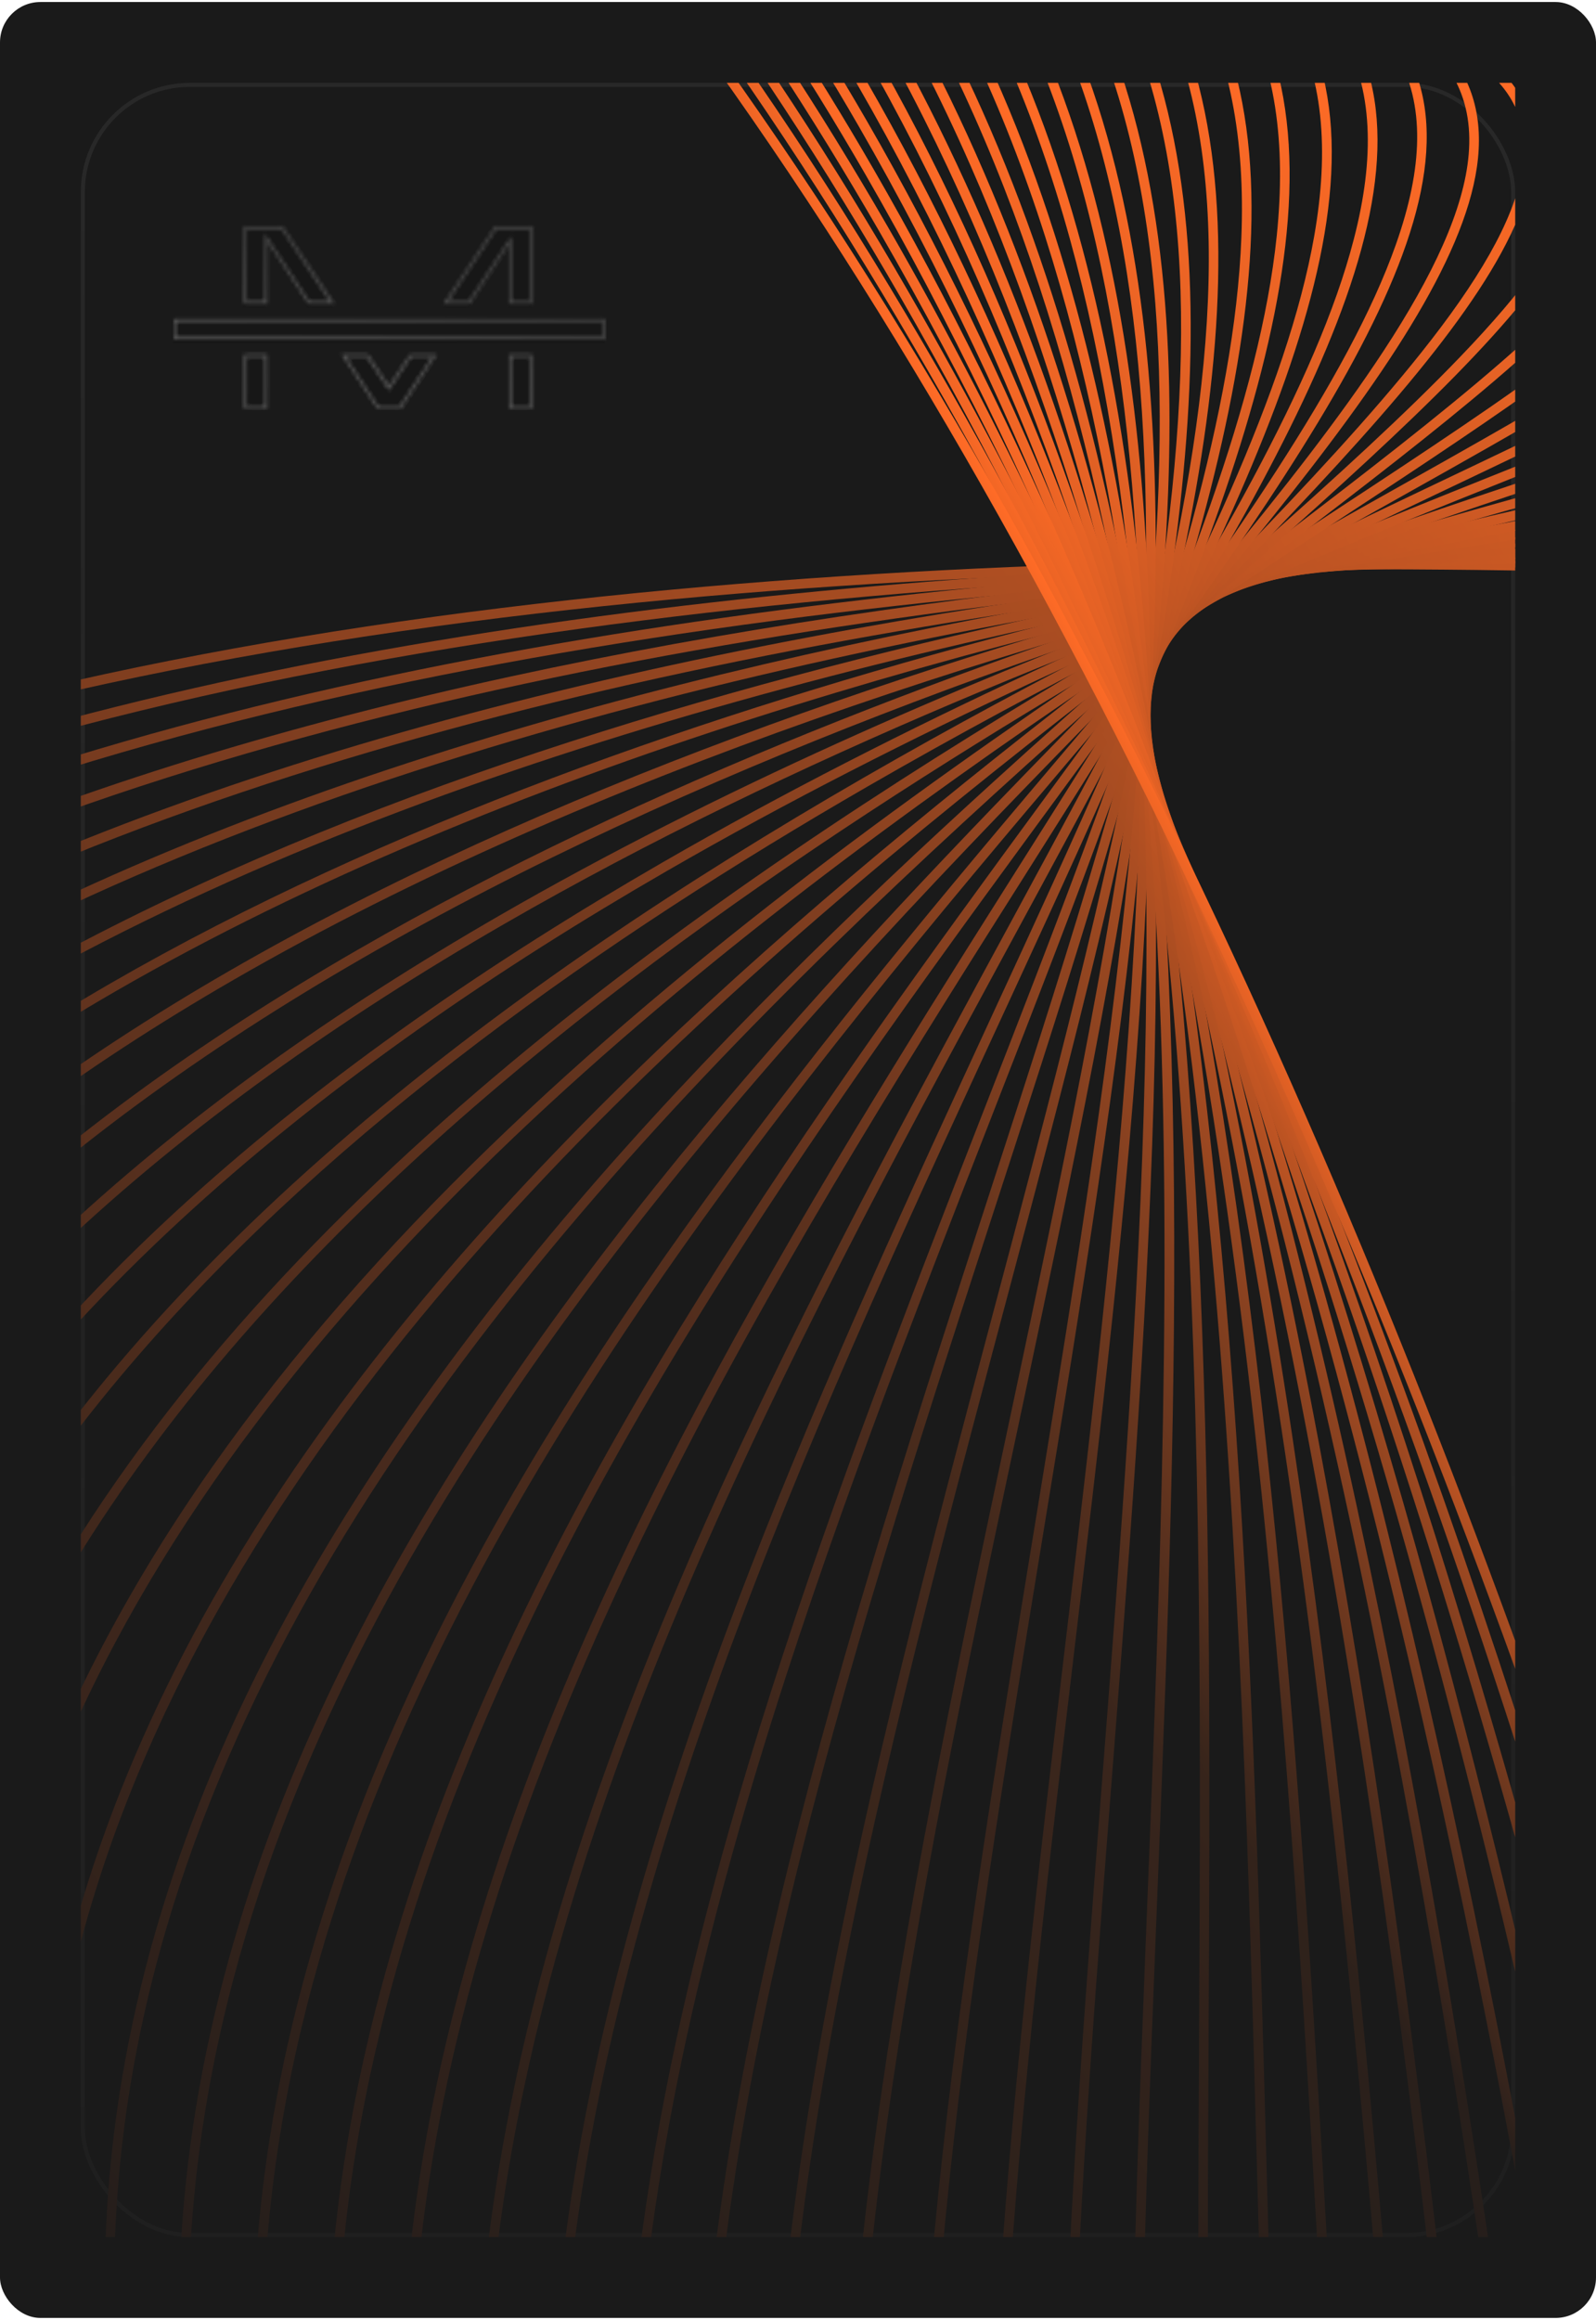 <svg width="395" height="574" viewBox="0 0 395 574" fill="none" xmlns="http://www.w3.org/2000/svg">
<rect y="0.5" width="395" height="573" rx="10" fill="#1A1A1A"/>
<g clip-path="url(#clip0_2_2841)">
<rect opacity="0.2" x="20.5" y="21" width="354" height="532" rx="26.5" stroke="url(#paint0_linear_2_2841)"/>
<g clip-path="url(#clip1_2_2841)">
<path d="M666.86 159.778C666.86 159.778 528.023 139.981 357.316 138.556C186.62 137.152 -15.949 154.067 -143.686 227.789C-207.548 264.66 -252.759 315.862 -265.594 386.09C-278.409 456.306 -258.904 545.305 -193.934 657.837L-191.858 656.639C-256.673 544.376 -275.94 455.932 -263.238 386.528C-250.557 317.136 -205.964 266.54 -142.487 229.864C-15.542 156.545 186.794 139.515 357.309 140.94C442.56 141.643 519.894 146.943 575.873 152.065C603.869 154.637 626.546 157.152 642.205 159.014C650.024 159.951 656.115 160.724 660.25 161.27C664.384 161.817 666.529 162.128 666.529 162.128L666.869 159.746L666.86 159.778Z" fill="url(#paint1_linear_2_2841)"/>
<path d="M-175.002 661.629C-239.589 549.761 -257.913 461.464 -244.161 392.008C-230.39 322.539 -184.58 271.656 -120.252 234.488C3.281 163.167 194.872 142.959 355.753 140.593C436.198 139.394 508.955 142.661 561.731 146.117C588.108 147.852 609.507 149.638 624.34 150.981C631.757 151.653 637.544 152.186 641.517 152.549C643.504 152.73 645.026 152.875 646.094 152.95C646.623 153.004 647.021 153.024 647.334 153.037L647.732 153.056L647.925 153.055C647.925 153.055 648.077 153.078 648.442 152.895C648.587 152.811 648.824 152.647 648.974 152.284C649.124 151.92 649.021 151.454 648.901 151.246C648.745 150.977 648.602 150.921 648.534 150.85C648.289 150.714 648.236 150.717 648.158 150.679L647.437 152.977L647.672 152.233L647.36 152.939L647.458 152.965L647.693 152.221L647.381 152.927L647.825 151.923L647.214 152.829L647.369 152.906L647.813 151.902L647.202 152.809L647.851 151.825L646.834 152.412C646.99 152.682 647.112 152.75 647.202 152.809L647.851 151.825L646.741 151.387C646.591 151.75 646.682 152.196 646.814 152.424L647.851 151.825L647.252 150.787C647.107 150.871 646.891 151.024 646.741 151.387L647.851 151.825L647.803 151.742L647.706 150.663C647.706 150.663 647.629 150.625 647.264 150.808L647.803 151.742L647.706 150.663L647.756 151.133L647.739 150.672L647.777 151.121L647.76 150.66C647.76 150.66 647.501 150.643 647.156 150.621C644.332 150.426 633.908 149.387 617.502 147.956C559.996 142.968 428.452 133.406 284.728 140.422C140.984 147.45 -14.954 170.983 -121.376 232.398C-186.089 269.76 -232.53 321.229 -246.455 391.533C-260.36 461.826 -241.778 550.665 -177.024 662.824L-174.948 661.626L-175.002 661.629Z" fill="url(#paint2_linear_2_2841)"/>
<path d="M-158.146 666.619C-222.578 555.021 -239.932 466.773 -224.957 397.136C-210.003 327.511 -162.768 276.22 -97.465 238.489C22.436 169.265 203.093 146.127 354.222 140.148C429.802 137.136 498.005 138.411 547.56 140.268C572.344 141.207 592.464 142.265 606.534 143.053C613.569 143.446 619.084 143.749 622.917 143.916C624.823 144.006 626.318 144.055 627.403 144.065C627.929 144.066 628.369 144.061 628.702 144.063L629.172 144.013C629.32 143.983 629.439 143.997 629.783 143.826C629.908 143.754 630.136 143.622 630.307 143.247C630.489 142.892 630.404 142.361 630.251 142.144C630.107 141.895 629.973 141.807 629.872 141.727C629.604 141.55 629.473 141.515 629.276 141.462L628.576 143.748L628.641 143.766L628.924 143.104L628.519 143.698L628.629 143.745L628.912 143.084L628.507 143.677L629.106 142.75L628.152 143.301C628.308 143.571 628.45 143.627 628.507 143.677L629.106 142.75L629.169 142.714L628.1 142.252C627.917 142.607 628.011 143.106 628.152 143.301L629.169 142.714L628.1 142.252L629.148 142.726L628.573 141.73C628.469 141.79 628.261 141.909 628.1 142.252L629.148 142.726L629.04 142.539L628.804 141.651L628.597 141.771L629.04 142.539L628.804 141.651L628.901 142.011L628.825 141.639L628.922 141.999L628.846 141.627C628.846 141.627 628.59 141.664 628.257 141.663C626.863 141.693 623.623 141.544 618.862 141.303C582.996 139.43 458.872 131.311 316.126 139.589C173.393 147.888 12.001 172.521 -98.642 236.402C-164.311 274.315 -212.167 326.159 -227.275 396.62C-242.383 467.082 -224.8 555.916 -160.201 667.805L-158.126 666.607L-158.146 666.619Z" fill="url(#paint3_linear_2_2841)"/>
<path d="M-141.289 671.61C-205.661 560.115 -221.913 471.812 -205.634 401.893C-189.355 331.973 -140.517 280.199 -74.102 241.854C41.917 174.871 211.401 149.108 352.702 139.671C423.37 134.957 486.968 134.296 533.348 134.583C556.538 134.726 575.403 135.097 588.731 135.317C595.384 135.433 600.648 135.493 604.373 135.473C606.219 135.459 607.699 135.435 608.79 135.359C609.325 135.326 609.773 135.289 610.157 135.234C610.54 135.178 610.795 135.142 611.222 134.923C611.368 134.839 611.596 134.707 611.767 134.332C611.97 133.965 611.893 133.401 611.717 133.143C611.42 132.677 611.171 132.628 610.992 132.51L610.354 132.269L609.654 134.555L609.961 134.655L610.409 133.898L609.662 134.329C609.83 134.62 609.949 134.634 609.961 134.655L610.409 133.898L610.638 133.766L609.643 133.289C609.469 133.611 609.542 134.122 609.683 134.317L610.658 133.754L609.663 133.277L610.581 133.716L610.066 132.823C610.066 132.823 609.817 132.967 609.663 133.277L610.581 133.716L610.353 133.321L610.149 132.775L610.066 132.823L610.353 133.321L610.149 132.775L610.021 132.794C609.65 132.87 608.72 132.936 607.412 132.972C597.22 133.294 563.283 132.077 514.794 132.067C442.04 132.064 336.403 134.829 228.011 149.646C119.619 164.462 8.504 191.339 -75.262 239.701C-142.03 278.25 -191.481 330.544 -207.926 401.279C-224.391 472.025 -207.866 560.945 -143.326 672.731L-141.251 671.532L-141.289 671.61Z" fill="url(#paint4_linear_2_2841)"/>
<path d="M-124.433 676.6C-188.829 565.063 -203.925 476.509 -186.135 406.187C-168.357 335.845 -117.697 283.489 -49.995 244.401C61.791 179.862 219.87 151.745 351.199 139.127C416.874 132.812 475.866 130.356 519.073 129.126C540.681 128.495 558.325 128.187 570.909 127.84C577.202 127.666 582.216 127.483 585.853 127.265C587.672 127.156 589.146 127.024 590.254 126.883C590.818 126.806 591.296 126.723 591.688 126.635C592.101 126.536 592.419 126.463 592.792 126.247C592.979 126.139 593.228 125.995 593.441 125.596C593.665 125.218 593.605 124.588 593.405 124.288C593.097 123.802 592.811 123.691 592.522 123.525C592.224 123.393 591.905 123.273 591.5 123.147L590.8 125.433C591.107 125.532 591.348 125.614 591.47 125.682L591.494 125.724L591.536 125.7L591.931 125.139L591.35 125.475L591.536 125.7L591.931 125.139L592.222 124.971L591.313 124.5C591.136 124.768 591.189 125.291 591.33 125.487L592.222 124.971L591.313 124.5L592.01 124.845L591.603 124.139C591.603 124.139 591.458 124.223 591.301 124.479L591.998 124.824L591.591 124.118C591.591 124.118 590.81 124.348 589.744 124.465C585.546 125.007 575.663 125.289 561.295 125.615C510.977 126.799 405.354 128.532 288.587 143.701C171.808 158.849 43.893 187.4 -51.196 242.272C-119.23 281.552 -170.483 334.416 -188.46 405.564C-206.436 476.713 -191.075 565.918 -126.5 677.765L-124.424 676.567L-124.433 676.6Z" fill="url(#paint5_linear_2_2841)"/>
<path d="M-107.578 681.59C-172.141 569.763 -185.92 480.807 -166.447 409.901C-146.974 338.996 -94.2 285.89 -25.025 245.951C82.132 184.084 228.464 153.977 349.676 138.456C410.283 130.695 464.63 126.52 504.668 123.827C524.697 122.475 541.152 121.498 553.026 120.592C558.969 120.149 563.786 119.72 567.324 119.283C569.104 119.058 570.583 118.84 571.739 118.588C572.894 118.336 573.74 118.124 574.404 117.741C574.674 117.585 574.973 117.385 575.206 116.973C575.312 116.774 575.403 116.5 575.396 116.2C575.401 115.92 575.31 115.668 575.191 115.46C574.879 114.921 574.492 114.729 574.072 114.529C573.652 114.329 573.157 114.144 572.556 113.965L571.856 116.251C572.392 116.412 572.755 116.562 572.987 116.677L573.199 116.804L573.521 116.452L573.106 116.691L573.178 116.816L573.521 116.452L573.833 116.272L572.986 116.291L573.106 116.691L573.854 116.26L573.006 116.279L573.821 116.251L573.176 115.71C573.176 115.71 572.99 116.011 572.994 116.258L573.809 116.231L573.164 115.689L573.481 115.95L573.235 115.621L573.173 115.657L573.501 115.938L573.256 115.609L573.215 115.633C573.028 115.741 572.313 115.988 571.252 116.212C567.127 117.072 557.791 117.868 544.424 118.778C497.546 121.989 400.501 126.934 292.376 144.225C184.25 161.517 65.045 191.155 -26.214 243.843C-95.701 283.962 -149.05 337.51 -168.742 409.234C-188.434 480.958 -174.387 570.617 -109.645 682.755L-107.569 681.557L-107.578 681.59Z" fill="url(#paint6_linear_2_2841)"/>
<path d="M-90.721 686.58C-155.584 574.234 -167.888 484.621 -146.454 412.943C-125.019 341.264 -69.776 287.259 1.08 246.35C103.111 187.442 237.304 155.82 348.214 137.696C403.663 128.623 453.292 122.938 490.197 118.844C508.638 116.803 523.904 115.157 535.134 113.71C540.749 112.986 545.368 112.312 548.861 111.651C552.396 110.966 554.744 110.385 556.156 109.57C556.592 109.319 556.962 109.05 557.254 108.549C557.39 108.305 557.51 107.986 557.491 107.665C557.492 107.332 557.387 107.006 557.255 106.777C556.907 106.175 556.419 105.904 555.853 105.595C555.266 105.297 554.584 105.026 553.721 104.778L553.02 107.064C553.797 107.307 554.402 107.539 554.768 107.743L555.159 107.988L555.195 108.05L555.358 107.9L555.191 107.996L555.215 108.038L555.358 107.9L555.731 107.685L555.119 107.679L555.191 107.996L555.71 107.697L555.098 107.691L555.603 107.703L555.206 107.351L555.11 107.711L555.615 107.724L555.218 107.372L554.949 107.528C554.163 108.037 551.821 108.725 548.411 109.337C535.545 111.785 506.72 114.535 467.882 118.97C351.297 132.346 144.007 161.119 -0.106 244.295C-71.253 285.372 -127.062 339.787 -148.728 412.263C-170.414 484.751 -157.83 575.089 -92.764 687.787L-90.688 686.589L-90.721 686.58Z" fill="url(#paint7_linear_2_2841)"/>
<path d="M-73.844 691.559C-139.222 578.321 -149.809 487.799 -126.097 415.082C-102.372 342.386 -44.188 287.291 28.578 245.28C124.797 189.728 246.412 157.121 346.733 136.808C396.91 126.656 441.773 119.572 475.488 114.22C492.346 111.544 506.438 109.302 517.023 107.314C522.322 106.33 526.732 105.389 530.212 104.514C533.701 103.607 536.197 102.802 537.816 101.868C538.501 101.472 539.046 101.074 539.439 100.46C539.625 100.159 539.763 99.775 539.782 99.377C539.801 98.978 539.668 98.557 539.488 98.246C539.093 97.561 538.467 97.147 537.734 96.74C536.98 96.345 536.024 95.984 534.842 95.615L534.142 97.901C535.226 98.244 536.071 98.558 536.638 98.868C537.192 99.156 537.454 99.42 537.446 99.453L537.674 99.321L537.427 99.325L537.446 99.453L537.674 99.321L537.427 99.325L537.686 99.341L537.454 99.227L537.427 99.325L537.686 99.341L537.454 99.227L537.282 99.409C537.149 99.513 536.944 99.687 536.675 99.843C535.471 100.537 533.052 101.381 529.679 102.249C516.947 105.504 490.395 109.46 455.056 115.113C348.986 132.131 163.297 164.815 27.436 243.254C-45.62 285.434 -104.32 340.881 -128.317 414.399C-152.294 487.905 -141.433 579.237 -75.863 692.808L-73.787 691.609L-73.844 691.559Z" fill="url(#paint8_linear_2_2841)"/>
<path d="M-56.989 696.548C-123.122 582.003 -131.726 490.17 -105.258 416.139C-78.79 342.107 -17.11 285.687 57.856 242.405C147.413 190.699 255.814 157.779 345.257 135.833C389.972 124.849 429.967 116.618 460.479 110.127C475.734 106.882 488.644 104.077 498.609 101.59C508.594 99.09 515.573 96.942 519.247 94.821C520.347 94.186 521.188 93.534 521.741 92.717C522.006 92.315 522.224 91.829 522.246 91.291C522.279 90.774 522.14 90.245 521.888 89.809C521.421 89 520.657 88.445 519.68 87.902C518.682 87.371 517.461 86.886 515.907 86.4L515.207 88.686C516.662 89.146 517.773 89.584 518.56 89.988C519.346 90.392 519.746 90.797 519.821 90.975L519.893 91.1C519.893 91.1 519.853 91.317 519.56 91.624C519.267 91.932 518.763 92.306 518.058 92.713C514.882 94.546 507.918 96.768 498.016 99.22C463.319 107.906 392.244 120.493 310.262 142.228C228.259 163.975 135.274 194.885 56.634 240.288C-18.602 283.725 -80.788 340.467 -107.553 415.278C-134.319 490.09 -125.437 582.786 -59.1 697.684L-57.025 696.486L-56.989 696.548Z" fill="url(#paint9_linear_2_2841)"/>
<path d="M-40.132 701.539C-107.368 585.084 -113.525 491.451 -83.714 415.684C-53.903 339.917 12.05 281.886 89.581 237.151C171.272 189.987 265.724 157.593 343.813 134.675C382.852 123.205 417.813 114.117 445.081 106.704C458.708 102.987 470.409 99.718 479.744 96.763C489.08 93.809 496.021 91.213 500.276 88.756C502.103 87.702 503.427 86.688 504.281 85.531C504.697 84.958 504.992 84.318 505.078 83.604C505.164 82.89 504.982 82.192 504.623 81.57C504.06 80.594 503.114 79.867 501.892 79.189C500.638 78.502 499.053 77.867 497.074 77.266L496.374 79.552C498.255 80.127 499.708 80.727 500.73 81.299C501.773 81.859 502.344 82.415 502.559 82.789C502.691 83.017 502.721 83.166 502.69 83.35C502.673 83.609 502.455 84.094 501.857 84.689C501.259 85.283 500.323 85.962 499.078 86.681C495.176 88.933 488.3 91.547 479.027 94.466C446.573 104.735 384.727 119.217 313.125 141.434C241.522 163.652 160.111 193.663 88.403 235.064C10.656 279.951 -55.783 338.29 -85.915 414.796C-116.034 491.323 -109.65 585.876 -42.166 702.714L-40.091 701.515L-40.132 701.539Z" fill="url(#paint10_linear_2_2841)"/>
<path d="M-23.277 706.53C-92.106 587.314 -95.15 491.164 -61.104 413.146C-27.071 335.106 44.313 275.075 124.697 228.666C196.882 186.99 276.298 156.304 342.347 133.335C375.372 121.85 405.076 112.283 428.881 104.24C452.685 96.197 470.569 89.691 480.116 84.179C483.146 82.43 485.377 80.782 486.734 79.057C487.402 78.201 487.874 77.293 488.042 76.338C488.198 75.362 488.009 74.364 487.506 73.492C486.835 72.33 485.683 71.39 484.149 70.505C482.593 69.632 480.613 68.838 478.151 68.073L477.451 70.359C479.814 71.098 481.652 71.836 482.975 72.594C484.319 73.34 485.083 74.089 485.431 74.691C485.694 75.147 485.737 75.51 485.689 75.953C485.6 76.613 485.054 77.537 483.926 78.603C482.798 79.669 481.13 80.854 478.951 82.112C469.756 87.421 451.896 93.969 428.133 101.987C356.795 126.101 232.087 163.897 123.519 226.578C42.887 273.132 -28.9 333.423 -63.287 412.192C-97.674 490.962 -94.421 588.097 -25.34 707.749L-23.265 706.55L-23.277 706.53Z" fill="url(#paint11_linear_2_2841)"/>
<path d="M-6.421 711.52C-77.602 588.183 -76.414 488.483 -36.723 407.398C2.99 326.301 81.429 263.775 165.07 215.484C225.218 180.758 288.02 153.41 340.942 131.766C393.886 110.109 436.888 94.193 457.696 82.207C462.885 79.211 466.692 76.459 469.014 73.818C470.179 72.481 470.979 71.134 471.315 69.751C471.65 68.367 471.445 66.908 470.702 65.621C469.887 64.21 468.517 63.036 466.637 61.936C464.735 60.847 462.314 59.865 459.305 58.918L458.604 61.204C461.504 62.104 463.794 63.051 465.451 64.004C467.108 64.957 468.144 65.936 468.647 66.808C469.102 67.596 469.189 68.321 468.994 69.181C468.696 70.487 467.529 72.157 465.43 74.033C463.319 75.889 460.329 77.947 456.531 80.14C436.108 91.931 393.035 107.916 340.079 129.552C287.115 151.22 224.218 178.595 163.926 213.405C80.097 261.804 1.252 324.538 -38.805 406.331C-78.895 488.116 -79.921 588.913 -8.423 712.703L-6.347 711.505L-6.421 711.52Z" fill="url(#paint12_linear_2_2841)"/>
<path d="M10.435 716.509C-27.072 651.547 -43.882 592.761 -45.325 539.55C-47.485 459.742 -15.128 392.412 34.121 335.502C83.382 278.613 149.53 232.232 214.783 194.558C302.368 143.99 388.234 109.138 429.473 85.328C438.813 79.936 445.878 75.11 450.24 70.682C452.415 68.458 453.931 66.337 454.661 64.2C455.392 62.062 455.248 59.848 454.134 57.918C452.127 54.538 447.636 51.984 440.382 49.724L439.682 52.011C446.715 54.176 450.722 56.706 452.058 59.116C452.837 60.465 452.938 61.791 452.393 63.434C451.583 65.866 449.07 68.895 444.965 72.233C440.86 75.572 435.24 79.259 428.287 83.273C387.359 106.903 301.348 141.84 213.597 192.503C126.426 242.831 37.495 308.704 -10.926 394.801C-35.13 437.859 -49.176 485.956 -47.715 539.629C-46.254 593.301 -29.291 652.496 8.371 717.728L10.447 716.53L10.435 716.509Z" fill="url(#paint13_linear_2_2841)"/>
<path d="M27.291 721.5C-14.505 649.108 -29.813 583.865 -26.576 525.1C-21.73 436.959 24.867 363.234 86.97 301.891C149.053 240.561 226.593 191.67 293.049 153.301C324.576 135.1 353.613 119.248 377.336 105.552C398.236 93.485 415.005 83.084 425.786 74.148C431.164 69.659 435.073 65.548 437.255 61.659C438.34 59.705 439.009 57.796 439.132 55.899C439.266 54.023 438.833 52.17 437.862 50.489C435.469 46.391 430.116 43.255 421.504 40.562L420.804 42.848C429.216 45.435 434.019 48.529 435.807 51.675C436.55 52.962 436.845 54.286 436.759 55.719C436.598 58.22 435.125 61.229 432.277 64.589C428.049 69.631 420.848 75.421 411.305 81.899C401.762 88.377 389.856 95.556 376.158 103.464C352.477 117.137 323.419 133 291.872 151.214C203.166 202.428 94.594 272.39 29.073 366.063C-3.687 412.899 -25.675 465.692 -28.945 524.974C-32.216 584.256 -16.727 650.004 25.248 722.708L27.324 721.509L27.291 721.5Z" fill="url(#paint14_linear_2_2841)"/>
<path d="M44.147 726.491C-15.599 623.008 -19.55 532.861 7.388 454.657C47.792 337.324 158.1 246.74 255.007 179.582C303.457 146.02 348.52 118.287 379.82 95.954C395.48 84.782 407.689 74.966 415.201 66.312C418.957 61.985 421.561 57.963 422.801 54.12C424.042 50.277 423.829 46.553 421.936 43.274C419.063 38.346 412.756 34.516 402.635 31.366L401.935 33.652C411.835 36.708 417.589 40.443 419.881 44.46C421.93 48.009 421.621 51.979 419.027 56.881C414.166 66.052 401.031 77.62 382.263 91.223C316.615 138.949 182.4 212.619 89.136 317.051C42.515 369.261 6.097 429.223 -6.339 497.505C-18.776 565.788 -7.157 642.375 42.101 727.645L44.177 726.446L44.147 726.491Z" fill="url(#paint15_linear_2_2841)"/>
<path d="M61.004 731.48C3.834 632.459 -0.601 544.252 24.108 466.311C61.175 349.383 164.233 255.54 254.283 184.317C299.314 148.716 341.076 118.765 369.707 94.349C384.036 82.118 395.091 71.308 401.656 61.734C404.955 56.951 407.123 52.462 407.996 48.222C408.869 43.982 408.349 39.965 406.276 36.375C402.861 30.46 395.477 25.867 383.683 22.216L382.983 24.502C394.536 28.071 401.321 32.538 404.2 37.573C406.549 41.641 406.587 46.213 404.477 51.665C400.515 61.867 388.783 74.618 371.638 89.498C341.668 115.573 295.365 148.394 245.724 188.041C171.246 247.506 89.226 322.284 43.442 412.947C-2.376 503.601 -11.79 610.237 58.917 732.658L60.992 731.459L61.004 731.48Z" fill="url(#paint16_linear_2_2841)"/>
<path d="M77.86 736.471C23.255 641.891 18.346 555.645 40.904 478.005C74.716 361.573 170.617 264.584 253.91 189.375C295.567 151.765 334.029 119.596 360.043 93.093C373.054 79.825 382.942 68 388.57 57.473C391.379 52.226 393.123 47.29 393.629 42.653C394.113 38.029 393.315 33.674 391.062 29.772C387 22.736 378.468 17.257 364.847 13.029L364.147 15.315C377.515 19.441 385.437 24.774 389.008 30.959C391.668 35.566 392.054 40.74 390.44 46.764C387.413 58.058 377.03 71.995 361.528 88.14C334.398 116.45 291.72 151.716 245.805 193.501C176.9 256.197 100.685 333.601 58.503 424.702C16.308 515.783 8.291 620.671 75.859 737.654L77.934 736.456L77.86 736.471Z" fill="url(#paint17_linear_2_2841)"/>
<path d="M94.716 741.461C42.651 651.281 37.314 567.026 57.737 489.761C88.362 373.895 177.222 273.915 253.827 194.791C292.134 155.213 327.352 120.877 350.729 92.299C362.422 77.993 371.152 65.122 375.812 53.686C380.473 42.251 381.076 32.079 376.139 23.528C371.334 15.205 361.507 8.73 345.927 3.889L345.227 6.175C360.554 10.913 369.746 17.201 374.084 24.714C377.056 29.861 377.854 35.654 376.728 42.282C374.648 54.69 365.626 69.834 351.726 87.268C327.436 117.812 288.36 155.482 246.092 199.368C182.724 265.231 112.169 345.151 73.528 436.588C34.855 528.016 28.2 631.093 92.652 742.68L94.728 741.481L94.716 741.461Z" fill="url(#paint18_linear_2_2841)"/>
<path d="M111.572 746.451C62.035 660.651 56.303 578.395 74.638 501.588C102.157 386.382 184.102 283.531 254.1 200.584C289.093 159.1 321.12 122.594 341.86 91.94C352.235 76.597 359.798 62.711 363.509 50.302C367.211 37.926 367.01 26.889 361.666 17.633C356.01 7.836 344.784 0.232 327.028 -5.263L326.328 -2.977C343.789 2.439 354.39 9.823 359.59 18.831C362.886 24.538 364.097 30.951 363.49 38.192C362.35 51.746 354.7 68.117 342.423 86.828C320.941 119.598 285.421 159.643 246.798 205.575C188.866 274.526 123.918 356.826 88.709 448.551C53.509 540.243 48.16 641.459 109.488 747.682L111.563 746.484L111.572 746.451Z" fill="url(#paint19_linear_2_2841)"/>
<path d="M128.428 751.441C81.395 669.978 75.292 589.763 91.605 513.432C116.097 398.976 191.232 293.388 254.736 206.719C286.493 163.368 315.312 124.756 333.457 92.004C342.513 75.623 348.93 60.711 351.649 47.352C354.369 33.993 353.41 22.121 347.622 12.097C341.008 0.64 328.233 -8.256 308.147 -14.481L307.446 -12.195C327.227 -6.07 339.372 2.553 345.567 13.283C352.805 25.819 352.15 41.556 345.498 60.423C333.906 93.405 304.073 135.341 268.416 184.016C214.949 257.058 148.426 345.305 110.708 442.269C72.998 539.201 64.189 645.017 126.34 752.618L128.416 751.42L128.428 751.441Z" fill="url(#paint20_linear_2_2841)"/>
<path d="M145.284 756.432C100.732 679.265 94.282 601.133 108.641 525.348C130.176 411.714 198.662 303.572 255.753 213.273C284.297 168.096 309.986 127.417 325.526 92.599C333.296 75.189 338.546 59.263 340.284 44.921C342.033 30.6 340.291 17.852 334.024 6.998C326.319 -6.348 311.859 -16.678 289.224 -23.673L288.524 -21.387C310.831 -14.48 324.639 -4.464 331.949 8.196C339.869 21.915 340.293 38.994 335.062 59.171C325.971 94.472 299.648 138.893 267.699 189.772C219.788 266.11 159.275 357.002 125.381 454.359C91.496 551.684 84.293 655.632 143.164 757.6L145.239 756.402L145.284 756.432Z" fill="url(#paint21_linear_2_2841)"/>
<path d="M162.16 761.41C120.077 688.519 113.311 612.478 125.765 537.323C144.436 424.623 206.41 314.07 257.18 220.252C282.559 173.332 305.151 130.596 318.132 93.74C324.616 75.302 328.699 58.361 329.466 43.058C330.246 27.775 327.729 14.118 320.971 2.413C312.032 -13.07 295.749 -24.977 270.378 -32.828L269.678 -30.542C294.688 -22.788 310.328 -11.229 318.896 3.611C327.523 18.555 329.026 36.975 325.249 58.472C318.639 96.104 295.78 142.98 267.503 196C225.067 275.542 170.46 368.946 140.298 466.585C110.124 564.202 104.457 666.211 160.105 762.596L162.181 761.398L162.16 761.41Z" fill="url(#paint22_linear_2_2841)"/>
<path d="M179.017 766.4C139.378 697.743 132.343 623.822 142.927 549.359C158.802 437.665 214.405 324.896 259.001 227.669C281.293 179.045 300.823 134.313 311.223 95.433C321.615 56.585 322.936 23.5 308.433 -1.667C298.104 -19.557 279.803 -33.233 251.522 -42.004L250.822 -39.718C278.731 -31.064 296.388 -17.736 306.379 -0.48C315.725 15.709 318.34 35.48 315.986 58.34C311.869 98.325 292.431 147.626 267.724 202.708C230.682 285.362 181.832 381.116 155.288 478.934C128.744 576.753 124.535 676.731 176.995 767.595L179.071 766.397L179.017 766.4Z" fill="url(#paint23_linear_2_2841)"/>
<path d="M195.872 771.39C158.641 706.905 151.36 635.147 160.143 561.447C173.327 450.891 222.708 336.069 261.201 235.557C280.442 185.291 296.967 138.614 304.844 97.759C312.7 56.916 311.967 21.807 296.41 -5.186C284.535 -25.754 264.052 -41.435 232.609 -51.176L231.909 -48.89C262.947 -39.275 282.795 -23.974 294.355 -4C304.433 13.455 308.192 34.585 307.23 58.801C305.584 101.15 289.518 152.793 268.358 209.896C236.597 295.562 193.386 393.511 170.381 491.417C147.363 589.303 144.532 687.212 193.829 772.597L195.904 771.399L195.872 771.39Z" fill="url(#paint24_linear_2_2841)"/>
<path d="M212.728 776.38C177.894 716.046 170.391 646.491 177.45 573.593C188.024 464.267 231.365 347.564 263.873 243.922C280.131 192.085 293.686 143.524 299.06 100.683C304.426 57.874 301.638 20.741 285.003 -8.12C271.391 -31.697 248.553 -49.589 213.72 -60.361L213.019 -58.075C247.427 -47.417 269.651 -29.918 282.948 -6.934C304.634 30.579 302.454 83.171 288.856 144.791C268.495 237.213 222.671 349.76 195.047 461.956C167.423 574.152 157.954 686.159 210.694 777.555L212.769 776.356L212.728 776.38Z" fill="url(#paint25_linear_2_2841)"/>
<path d="M229.584 781.372C197.123 725.147 189.451 657.792 194.826 585.811C202.903 477.816 240.357 359.448 267.016 252.818C280.339 199.493 290.983 149.099 293.902 104.354C296.809 59.589 291.979 20.452 274.242 -10.318C258.712 -37.217 233.277 -57.593 194.812 -69.479L194.112 -67.193C232.13 -55.409 256.948 -35.478 272.178 -9.099C295.377 31.082 296.254 86.475 286.26 150.552C271.317 246.654 232.108 362.079 208.87 474.731C185.653 587.371 178.319 697.371 227.512 782.623L229.587 781.425L229.584 781.372Z" fill="url(#paint26_linear_2_2841)"/>
<path d="M246.441 786.361C216.316 734.183 208.503 669.124 212.292 598.086C217.965 491.535 249.672 371.697 270.652 262.23C291.6 152.754 301.917 53.623 264.164 -11.862C246.502 -42.454 218.26 -65.583 175.911 -78.685L175.211 -76.399C217.102 -63.42 244.726 -40.737 262.089 -10.664C286.857 32.237 290.713 90.393 284.264 156.824C274.613 256.484 241.87 374.624 222.89 487.557C203.923 600.511 198.648 708.326 244.333 787.55L246.408 786.352L246.441 786.361Z" fill="url(#paint27_linear_2_2841)"/>
<path d="M263.296 791.351C235.484 743.179 227.571 680.392 229.834 610.401C233.207 505.427 259.394 384.32 274.804 272.202C290.202 160.064 294.906 56.867 254.853 -12.602C234.818 -47.304 203.537 -73.493 157.041 -87.882L156.341 -85.595C202.346 -71.339 233.03 -45.608 252.799 -11.416C279.149 34.224 285.971 95.123 283.011 163.856C278.559 266.963 252.084 387.571 237.204 500.656C222.346 613.728 218.999 719.323 261.241 792.537L263.317 791.339L263.296 791.351Z" fill="url(#paint28_linear_2_2841)"/>
<path d="M280.153 796.342C254.618 752.113 246.641 691.659 247.458 622.808C248.645 519.511 269.489 397.393 279.51 282.797C289.499 168.191 288.749 61.06 246.338 -12.445C223.691 -51.672 189.125 -81.249 138.155 -97.012L137.455 -94.726C187.901 -79.104 221.891 -49.996 244.263 -11.247C272.219 37.174 281.972 100.753 282.374 171.668C282.985 278.079 262.605 400.952 251.685 513.992C240.785 627.02 239.271 730.229 278.078 797.54L280.153 796.342Z" fill="url(#paint29_linear_2_2841)"/>
<path d="M297.009 801.332C273.726 761.005 265.73 702.915 265.149 635.285C264.267 533.82 279.973 410.904 284.747 294.025C289.521 177.145 283.433 66.232 238.65 -11.382C213.126 -55.59 174.961 -88.957 119.264 -106.196L118.564 -103.91C173.725 -86.832 211.303 -53.956 236.595 -10.196C266.157 41.006 278.805 107.203 282.513 180.25C288.07 289.81 273.546 414.726 266.423 527.538C259.334 640.358 259.515 741.039 294.966 802.539L297.042 801.341L297.009 801.332Z" fill="url(#paint30_linear_2_2841)"/>
<path d="M313.864 806.322C292.798 769.835 284.807 714.149 282.951 647.809C280.124 548.297 290.891 424.83 290.611 305.859C290.33 186.888 279.057 72.41 231.869 -9.322C203.182 -59.009 161.146 -96.588 100.341 -115.39L99.641 -113.104C159.835 -94.448 201.313 -57.404 229.793 -8.124C292.205 99.881 291.522 266.84 285.714 425.162C282.832 504.338 278.651 581.358 280.537 647.847C282.436 714.356 290.336 770.316 311.777 807.5L313.852 806.301L313.864 806.322Z" fill="url(#paint31_linear_2_2841)"/>
<path d="M330.732 811.333C311.835 778.603 303.925 725.36 300.833 660.426C296.187 562.987 302.223 439.235 297.099 318.44C291.941 197.636 275.653 79.744 226.113 -6.11C193.951 -61.816 147.706 -104.049 81.507 -124.524L80.807 -122.238C146.395 -101.909 192.103 -60.223 224.058 -4.923C289.685 108.697 296.823 279.857 296.955 439.122C297.034 518.775 295.386 595.439 298.476 660.513C301.599 725.596 309.405 779.092 328.677 812.519L330.752 811.321L330.732 811.333Z" fill="url(#paint32_linear_2_2841)"/>
<path d="M347.588 816.323C330.815 787.32 323.021 736.53 318.814 673.069C312.466 577.858 314.046 454.105 304.23 331.702C294.413 209.299 273.274 88.23 221.362 -1.733C185.389 -64.039 134.573 -111.41 62.597 -133.696L61.896 -131.41C133.239 -109.311 183.53 -62.467 219.286 -0.535C288.103 118.66 302.761 293.641 308.58 453.553C311.49 533.508 312.207 609.666 316.431 673.255C320.677 736.831 328.374 787.789 345.524 817.542L347.6 816.344L347.588 816.323Z" fill="url(#paint33_linear_2_2841)"/>
<path d="M364.445 821.314C349.769 795.942 342.125 747.666 336.877 685.803C328.976 592.983 326.297 469.475 312.051 345.727C297.806 221.979 272.001 97.959 217.719 3.94C177.589 -65.568 121.822 -118.687 43.686 -142.869L42.986 -140.583C120.455 -116.597 175.717 -64.017 215.644 5.138C287.624 129.812 309.492 308.269 320.663 468.439C326.254 548.534 329.218 624.031 334.473 686.001C339.761 747.98 347.271 796.361 362.348 822.524L364.424 821.326L364.445 821.314Z" fill="url(#paint34_linear_2_2841)"/>
<path d="M381.321 826.292C375.03 815.395 369.979 798.498 365.769 776.826C351.01 700.888 346.348 566.515 328.931 422.654C311.501 278.772 281.332 125.336 215.331 11.019C170.659 -66.355 109.507 -125.829 24.817 -152.065L24.117 -149.779C108.128 -123.76 168.776 -64.825 213.277 12.205C288.361 142.255 317.067 323.737 333.311 483.828C341.444 563.868 346.485 638.552 352.69 698.812C355.808 728.946 359.193 755.467 363.434 777.288C367.675 799.109 372.715 816.179 379.258 827.511L381.333 826.312L381.321 826.292Z" fill="url(#paint35_linear_2_2841)"/>
<path d="M398.177 831.282C392.905 822.15 388.404 806.733 384.401 786.38C370.368 715.005 362.092 582.663 340.202 438.534C318.312 294.404 282.829 138.474 214.216 19.632C164.607 -66.293 97.63 -132.836 5.918 -161.217L5.218 -158.931C96.198 -130.764 162.724 -64.762 212.141 20.831C290.232 156.089 325.406 340.147 346.411 499.759C356.923 579.559 363.88 653.248 370.933 711.718C374.47 740.946 377.993 766.364 382.026 786.866C386.058 807.368 390.545 822.903 396.072 832.525L398.148 831.326L398.177 831.282Z" fill="url(#paint36_linear_2_2841)"/>
<path d="M415.033 836.272C410.743 828.842 406.784 814.939 403.019 795.86C389.788 729.086 378.175 599.113 352.127 455.115C326.079 311.117 285.605 153.06 214.52 29.889C159.555 -65.313 86.232 -139.732 -12.951 -170.413L-13.652 -168.127C84.767 -137.669 157.659 -63.803 212.445 31.088C293.436 171.369 334.692 357.478 360.089 516.214C372.788 595.582 381.532 668.101 389.316 724.626C393.214 752.899 396.872 777.16 400.664 796.334C404.477 815.496 408.368 829.521 412.957 837.47L415.033 836.272Z" fill="url(#paint37_linear_2_2841)"/>
<path d="M431.889 841.262C428.57 835.513 425.149 823.07 421.625 805.319C409.241 743.175 394.635 615.927 364.755 472.481C334.883 329.002 289.768 169.281 216.277 41.992C155.513 -63.256 75.278 -146.387 -31.862 -179.586L-32.563 -177.3C73.777 -144.385 153.593 -61.788 214.202 43.19C297.937 188.224 344.869 375.871 374.288 533.282C389.008 611.981 399.345 683.137 407.76 737.638C411.963 764.905 415.689 787.991 419.249 805.805C422.821 823.639 426.138 836.142 429.793 842.472L431.868 841.274L431.889 841.262Z" fill="url(#paint38_linear_2_2841)"/>
<path d="M448.745 846.253C447.571 844.219 446.225 840.403 444.801 835.109C439.469 815.136 432.829 773.918 423.384 719.071C395.048 554.477 341.328 266.782 219.675 56.026C152.632 -60.097 64.91 -152.936 -50.74 -188.749L-51.441 -186.463C63.367 -150.911 150.712 -58.629 217.6 57.224C303.9 206.7 356.02 395.281 389.111 550.904C405.646 628.721 417.436 698.319 426.376 750.662C430.835 776.84 434.586 798.722 437.894 815.188C439.547 823.42 441.055 830.298 442.518 835.708C443.981 841.117 445.3 845.032 446.69 847.44L448.766 846.241L448.745 846.253Z" fill="url(#paint39_linear_2_2841)"/>
<path d="M465.6 851.243C464.905 850.039 463.893 846.943 462.758 842.341C458.477 825.053 451.863 786.228 441.761 733.31C411.432 574.516 349.72 288.557 224.809 72.156C151.007 -55.673 55.09 -159.305 -69.598 -197.925L-70.299 -195.639C53.556 -157.312 149.108 -54.217 222.754 73.342C311.403 226.886 368.232 415.764 404.56 569.13C422.713 645.82 435.77 713.635 445.101 763.732C449.773 788.791 453.512 809.407 456.501 824.506C458.006 832.05 459.312 838.242 460.471 842.886C461.634 847.583 462.593 850.682 463.555 852.396L465.63 851.198L465.6 851.243Z" fill="url(#paint40_linear_2_2841)"/>
<path d="M482.457 856.233C482.385 856.108 482.082 855.343 481.788 854.211C480.597 849.752 478.511 839.14 475.481 823.539C454.215 714.138 385.845 357.499 231.755 90.56C150.704 -49.825 45.871 -165.494 -88.508 -207.098L-89.209 -204.812C44.284 -163.499 148.772 -48.378 229.68 91.758C320.401 248.893 381.439 437.39 420.554 588.012C440.128 663.328 454.226 729.158 463.843 776.876C468.658 800.745 472.341 820.066 475.045 833.808C476.38 840.675 477.493 846.148 478.351 850.08C478.791 852.04 479.167 853.649 479.496 854.843C479.838 856.057 480.067 856.838 480.382 857.431L482.457 856.233Z" fill="url(#paint41_linear_2_2841)"/>
<path d="M499.455 861.612C499.455 861.612 425.975 432.376 240.686 111.445C151.869 -42.39 37.323 -171.434 -107.398 -216.282L-108.099 -213.996C35.699 -169.5 149.958 -40.954 238.631 112.631C331.114 272.817 395.767 460.194 437.248 607.486C457.989 681.132 472.954 744.774 482.733 789.991C487.623 812.599 491.217 830.615 493.578 842.95C494.765 849.127 495.63 853.886 496.221 857.114C496.801 860.322 497.093 861.979 497.084 862.012L499.455 861.612Z" fill="url(#paint42_linear_2_2841)"/>
<g clip-path="url(#clip2_2_2841)">
<g opacity="0.1">
<path d="M65.795 76.126V60.672L75.959 76.126H82.391L69.58 56.887H60.118V76.126H65.795Z" fill="black"/>
<path d="M65.795 79.911H60.118V84.957H65.795V79.911Z" fill="black"/>
<path d="M65.795 88.742H60.118V102.304H65.795V88.742Z" fill="black"/>
<path d="M84.256 88.742H90.793L96.043 96.627L101.295 88.742H107.829L98.912 102.304H93.175L84.256 88.742Z" fill="black"/>
<path d="M125.878 88.742V102.304H131.555V88.742H125.878Z" fill="black"/>
<path d="M131.555 84.957H125.878V79.911H131.555V84.957Z" fill="black"/>
<path d="M131.555 76.126V56.887H122.507L109.696 76.126H116.125L125.878 61.293V76.126H131.555Z" fill="black"/>
<path d="M113.636 79.911L110.318 84.957H103.815L107.175 79.911H113.636Z" fill="black"/>
<path d="M84.912 79.911H78.448L81.767 84.957H88.272L84.912 79.911Z" fill="black"/>
<path d="M149.69 79.91V84.957H42.456V79.91H149.69Z" fill="black"/>
</g>
<mask id="path-46-inside-1_2_2841" fill="white">
<path fill-rule="evenodd" clip-rule="evenodd" d="M66.142 59.75L66.142 60.747L66.142 74.593L66.142 75.14L65.594 75.14L61.036 75.14L60.488 75.14L60.488 74.593L60.488 56.529L60.488 55.981L61.036 55.981L69.911 55.981L82.305 74.593L82.669 75.14L82.011 75.14L76.263 75.14L66.69 60.583L66.142 59.75ZM65.594 59.75L65.594 74.593L61.036 74.593L61.036 56.529L69.618 56.529L81.647 74.593L76.559 74.593L66.6 59.449L65.594 57.921L65.594 59.75ZM60.488 87.704L60.488 88.252L60.488 100.663L60.488 101.211L61.036 101.211L65.594 101.211L66.142 101.211L66.142 100.663L66.142 88.252L66.142 87.704L65.594 87.704L61.036 87.704L60.488 87.704ZM65.594 100.663L61.036 100.663L61.036 88.252L65.594 88.252L65.594 100.663ZM95.936 95.063L91.036 87.704L85.182 87.704L84.526 87.704L84.886 88.252L93.409 101.211L99.121 101.211L107.642 88.252L108.002 87.704L107.347 87.704L101.495 87.704L96.594 95.063L96.265 95.557L95.936 95.063ZM101.788 88.252L96.721 95.861L96.265 96.545L95.809 95.861L90.743 88.252L85.542 88.252L93.704 100.663L98.826 100.663L106.986 88.252L101.788 88.252ZM125.976 101.211L126.524 101.211L131.082 101.211L131.63 101.211L131.63 100.663L131.63 88.252L131.63 87.704L131.082 87.704L126.524 87.704L125.976 87.704L125.976 88.252L125.976 100.663L125.976 101.211ZM131.082 88.252L131.082 100.663L126.524 100.663L126.524 88.252L131.082 88.252ZM125.976 61.366L125.976 74.593L125.976 75.14L126.524 75.14L131.082 75.14L131.63 75.14L131.63 74.593L131.63 56.529L131.63 55.981L131.082 55.981L122.62 55.981L110.226 74.593L109.861 75.14L110.519 75.14L116.263 75.14L125.428 61.202L125.976 60.369L125.976 61.366ZM115.968 74.593L125.518 60.068L126.524 58.539L126.524 60.369L126.524 74.593L131.082 74.593L131.082 56.529L122.913 56.529L110.884 74.593L115.968 74.593ZM149.143 79.457L149.143 83.387L43.447 83.387L43.447 79.457L149.143 79.457ZM149.69 78.909L149.69 79.457L149.69 83.387L149.69 83.935L149.143 83.935L43.447 83.935L42.899 83.935L42.899 83.387L42.899 79.457L42.899 78.909L43.447 78.909L149.143 78.909L149.69 78.909Z"/>
</mask>
<path fill-rule="evenodd" clip-rule="evenodd" d="M66.142 59.75L66.142 60.747L66.142 74.593L66.142 75.14L65.594 75.14L61.036 75.14L60.488 75.14L60.488 74.593L60.488 56.529L60.488 55.981L61.036 55.981L69.911 55.981L82.305 74.593L82.669 75.14L82.011 75.14L76.263 75.14L66.69 60.583L66.142 59.75ZM65.594 59.75L65.594 74.593L61.036 74.593L61.036 56.529L69.618 56.529L81.647 74.593L76.559 74.593L66.6 59.449L65.594 57.921L65.594 59.75ZM60.488 87.704L60.488 88.252L60.488 100.663L60.488 101.211L61.036 101.211L65.594 101.211L66.142 101.211L66.142 100.663L66.142 88.252L66.142 87.704L65.594 87.704L61.036 87.704L60.488 87.704ZM65.594 100.663L61.036 100.663L61.036 88.252L65.594 88.252L65.594 100.663ZM95.936 95.063L91.036 87.704L85.182 87.704L84.526 87.704L84.886 88.252L93.409 101.211L99.121 101.211L107.642 88.252L108.002 87.704L107.347 87.704L101.495 87.704L96.594 95.063L96.265 95.557L95.936 95.063ZM101.788 88.252L96.721 95.861L96.265 96.545L95.809 95.861L90.743 88.252L85.542 88.252L93.704 100.663L98.826 100.663L106.986 88.252L101.788 88.252ZM125.976 101.211L126.524 101.211L131.082 101.211L131.63 101.211L131.63 100.663L131.63 88.252L131.63 87.704L131.082 87.704L126.524 87.704L125.976 87.704L125.976 88.252L125.976 100.663L125.976 101.211ZM131.082 88.252L131.082 100.663L126.524 100.663L126.524 88.252L131.082 88.252ZM125.976 61.366L125.976 74.593L125.976 75.14L126.524 75.14L131.082 75.14L131.63 75.14L131.63 74.593L131.63 56.529L131.63 55.981L131.082 55.981L122.62 55.981L110.226 74.593L109.861 75.14L110.519 75.14L116.263 75.14L125.428 61.202L125.976 60.369L125.976 61.366ZM115.968 74.593L125.518 60.068L126.524 58.539L126.524 60.369L126.524 74.593L131.082 74.593L131.082 56.529L122.913 56.529L110.884 74.593L115.968 74.593ZM149.143 79.457L149.143 83.387L43.447 83.387L43.447 79.457L149.143 79.457ZM149.69 78.909L149.69 79.457L149.69 83.387L149.69 83.935L149.143 83.935L43.447 83.935L42.899 83.935L42.899 83.387L42.899 79.457L42.899 78.909L43.447 78.909L149.143 78.909L149.69 78.909Z" fill="#1A1A1A"/>
<path d="M66.142 60.747L66.913 60.747L66.142 60.747ZM66.142 59.75L66.786 59.327L65.371 57.175L65.371 59.75L66.142 59.75ZM66.142 74.593L65.371 74.593L66.142 74.593ZM66.142 75.14L66.142 75.911L66.913 75.911L66.913 75.14L66.142 75.14ZM60.488 75.14L59.717 75.14L59.717 75.911L60.488 75.911L60.488 75.14ZM60.488 74.593L59.717 74.593L60.488 74.593ZM60.488 56.529L61.259 56.529L60.488 56.529ZM60.488 55.981L60.488 55.21L59.717 55.21L59.717 55.981L60.488 55.981ZM69.911 55.981L70.553 55.554L70.324 55.21L69.911 55.21L69.911 55.981ZM82.305 74.593L81.663 75.02L81.663 75.02L82.305 74.593ZM82.669 75.14L82.669 75.911L84.109 75.911L83.311 74.713L82.669 75.14ZM76.263 75.14L75.619 75.564L75.848 75.911L76.263 75.911L76.263 75.14ZM66.69 60.583L66.045 61.007L66.045 61.007L66.69 60.583ZM65.594 74.593L65.594 75.364L66.365 75.364L66.365 74.593L65.594 74.593ZM65.594 59.75L66.365 59.75L65.594 59.75ZM61.036 74.593L60.265 74.593L60.265 75.364L61.036 75.364L61.036 74.593ZM61.036 56.529L61.036 55.758L60.265 55.758L60.265 56.529L61.036 56.529ZM69.618 56.529L70.259 56.102L70.031 55.758L69.618 55.758L69.618 56.529ZM81.647 74.593L81.647 75.364L83.086 75.364L82.288 74.165L81.647 74.593ZM76.559 74.593L75.915 75.016L76.143 75.364L76.559 75.364L76.559 74.593ZM66.6 59.449L67.244 59.026L67.244 59.026L66.6 59.449ZM65.594 57.921L66.238 57.497L64.823 55.345L64.823 57.921L65.594 57.921ZM60.488 88.252L59.717 88.252L60.488 88.252ZM60.488 87.704L60.488 86.933L59.717 86.933L59.717 87.704L60.488 87.704ZM60.488 100.663L59.717 100.663L60.488 100.663ZM60.488 101.211L59.717 101.211L59.717 101.982L60.488 101.982L60.488 101.211ZM66.142 101.211L66.142 101.982L66.913 101.982L66.913 101.211L66.142 101.211ZM66.142 100.663L65.371 100.663L66.142 100.663ZM66.142 88.252L65.371 88.252L66.142 88.252ZM66.142 87.704L66.913 87.704L66.913 86.933L66.142 86.933L66.142 87.704ZM61.036 100.663L60.265 100.663L60.265 101.434L61.036 101.434L61.036 100.663ZM65.594 100.663L65.594 101.434L66.365 101.434L66.365 100.663L65.594 100.663ZM61.036 88.252L61.036 87.481L60.265 87.481L60.265 88.252L61.036 88.252ZM65.594 88.252L66.365 88.252L66.365 87.481L65.594 87.481L65.594 88.252ZM91.036 87.704L91.678 87.277L91.449 86.933L91.036 86.933L91.036 87.704ZM95.936 95.063L95.294 95.49L95.294 95.49L95.936 95.063ZM84.526 87.704L84.526 86.933L83.096 86.933L83.882 88.128L84.526 87.704ZM84.886 88.252L84.242 88.676L84.242 88.676L84.886 88.252ZM93.409 101.211L92.765 101.634L92.993 101.982L93.409 101.982L93.409 101.211ZM99.121 101.211L99.121 101.982L99.537 101.982L99.766 101.634L99.121 101.211ZM107.642 88.252L106.998 87.828L106.998 87.828L107.642 88.252ZM108.002 87.704L108.646 88.128L109.432 86.933L108.002 86.933L108.002 87.704ZM101.495 87.704L101.495 86.933L101.082 86.933L100.853 87.277L101.495 87.704ZM96.594 95.063L95.952 94.635L95.952 94.635L96.594 95.063ZM96.265 95.557L95.623 95.984L96.265 96.948L96.907 95.984L96.265 95.557ZM96.721 95.861L96.079 95.433L96.079 95.433L96.721 95.861ZM101.788 88.252L101.788 87.481L101.375 87.481L101.146 87.825L101.788 88.252ZM96.265 96.545L95.623 96.972L96.265 97.936L96.907 96.972L96.265 96.545ZM95.809 95.861L95.168 96.288L95.168 96.288L95.809 95.861ZM90.743 88.252L91.384 87.825L91.155 87.481L90.743 87.481L90.743 88.252ZM85.542 88.252L85.542 87.481L84.112 87.481L84.898 88.676L85.542 88.252ZM93.704 100.663L93.06 101.087L93.288 101.434L93.704 101.434L93.704 100.663ZM98.826 100.663L98.826 101.434L99.242 101.434L99.47 101.086L98.826 100.663ZM106.986 88.252L107.631 88.676L108.416 87.481L106.986 87.481L106.986 88.252ZM125.976 101.211L125.205 101.211L125.205 101.982L125.976 101.982L125.976 101.211ZM131.082 101.211L131.082 101.982L131.082 101.211ZM131.63 101.211L131.63 101.982L132.401 101.982L132.401 101.211L131.63 101.211ZM131.63 100.663L130.859 100.663L131.63 100.663ZM131.63 88.252L130.859 88.252L131.63 88.252ZM131.63 87.704L132.401 87.704L132.401 86.933L131.63 86.933L131.63 87.704ZM131.082 87.704L131.082 86.933L131.082 87.704ZM126.524 87.704L126.524 88.475L126.524 87.704ZM125.976 87.704L125.976 86.933L125.205 86.933L125.205 87.704L125.976 87.704ZM125.976 88.252L125.205 88.252L125.976 88.252ZM125.976 100.663L125.205 100.663L125.976 100.663ZM131.082 100.663L131.082 101.434L131.853 101.434L131.853 100.663L131.082 100.663ZM131.082 88.252L131.853 88.252L131.853 87.481L131.082 87.481L131.082 88.252ZM126.524 100.663L125.753 100.663L125.753 101.434L126.524 101.434L126.524 100.663ZM126.524 88.252L126.524 87.481L125.753 87.481L125.753 88.252L126.524 88.252ZM125.976 75.14L125.205 75.14L125.205 75.911L125.976 75.911L125.976 75.14ZM126.524 75.14L126.524 74.369L126.524 75.14ZM131.082 75.14L131.082 75.911L131.082 75.14ZM131.63 75.14L131.63 75.911L132.401 75.911L132.401 75.14L131.63 75.14ZM131.63 74.593L130.859 74.593L131.63 74.593ZM131.63 56.529L132.401 56.529L131.63 56.529ZM131.63 55.981L132.401 55.981L132.401 55.21L131.63 55.21L131.63 55.981ZM122.62 55.981L122.62 55.21L122.207 55.21L121.978 55.554L122.62 55.981ZM110.226 74.593L110.868 75.02L110.868 75.02L110.226 74.593ZM109.861 75.14L109.219 74.713L108.421 75.911L109.861 75.911L109.861 75.14ZM110.519 75.14L110.519 75.911L110.519 75.14ZM116.263 75.14L116.263 75.911L116.679 75.911L116.908 75.564L116.263 75.14ZM125.428 61.202L124.784 60.778L124.784 60.778L125.428 61.202ZM125.976 60.369L126.747 60.369L126.747 57.793L125.332 59.945L125.976 60.369ZM125.518 60.068L124.874 59.644L124.874 59.644L125.518 60.068ZM115.968 74.593L115.968 75.364L116.384 75.364L116.612 75.016L115.968 74.593ZM126.524 58.539L127.295 58.539L127.295 55.963L125.879 58.115L126.524 58.539ZM126.524 74.593L125.753 74.593L125.753 75.364L126.524 75.364L126.524 74.593ZM131.082 74.593L131.082 75.364L131.853 75.364L131.853 74.593L131.082 74.593ZM131.082 56.529L131.853 56.529L131.853 55.758L131.082 55.758L131.082 56.529ZM122.913 56.529L122.913 55.758L122.5 55.758L122.271 56.102L122.913 56.529ZM110.884 74.593L110.242 74.165L109.444 75.364L110.884 75.364L110.884 74.593ZM149.143 83.387L149.143 84.158L149.914 84.158L149.914 83.387L149.143 83.387ZM149.143 79.457L149.914 79.457L149.914 78.686L149.143 78.686L149.143 79.457ZM43.447 83.387L42.676 83.387L42.676 84.158L43.447 84.158L43.447 83.387ZM43.447 79.457L43.447 78.686L42.676 78.686L42.676 79.457L43.447 79.457ZM149.69 79.457L150.461 79.457L149.69 79.457ZM149.69 78.909L150.461 78.909L150.461 78.138L149.69 78.138L149.69 78.909ZM149.69 83.387L148.919 83.387L149.69 83.387ZM149.69 83.935L149.69 84.706L150.461 84.706L150.461 83.935L149.69 83.935ZM42.899 83.935L42.128 83.935L42.128 84.706L42.899 84.706L42.899 83.935ZM42.899 83.387L42.128 83.387L42.899 83.387ZM42.899 79.457L43.67 79.457L42.899 79.457ZM42.899 78.909L42.899 78.138L42.128 78.138L42.128 78.909L42.899 78.909ZM66.913 60.747L66.913 59.75L65.371 59.75L65.371 60.747L66.913 60.747ZM66.913 74.593L66.913 60.747L65.371 60.747L65.371 74.593L66.913 74.593ZM66.913 75.14L66.913 74.593L65.371 74.593L65.371 75.14L66.913 75.14ZM65.594 75.911L66.142 75.911L66.142 74.369L65.594 74.369L65.594 75.911ZM61.036 75.911L65.594 75.911L65.594 74.369L61.036 74.369L61.036 75.911ZM60.488 75.911L61.036 75.911L61.036 74.369L60.488 74.369L60.488 75.911ZM59.717 74.593L59.717 75.14L61.259 75.14L61.259 74.593L59.717 74.593ZM59.717 56.529L59.717 74.593L61.259 74.593L61.259 56.529L59.717 56.529ZM59.717 55.981L59.717 56.529L61.259 56.529L61.259 55.981L59.717 55.981ZM61.036 55.21L60.488 55.21L60.488 56.752L61.036 56.752L61.036 55.21ZM69.911 55.21L61.036 55.21L61.036 56.752L69.911 56.752L69.911 55.21ZM82.946 74.165L70.553 55.554L69.269 56.409L81.663 75.02L82.946 74.165ZM83.311 74.713L82.946 74.165L81.663 75.02L82.028 75.568L83.311 74.713ZM82.011 75.911L82.669 75.911L82.669 74.369L82.011 74.369L82.011 75.911ZM76.263 75.911L82.011 75.911L82.011 74.369L76.263 74.369L76.263 75.911ZM66.045 61.007L75.619 75.564L76.907 74.717L67.334 60.159L66.045 61.007ZM65.498 60.174L66.045 61.007L67.334 60.159L66.786 59.327L65.498 60.174ZM66.365 74.593L66.365 59.75L64.823 59.75L64.823 74.593L66.365 74.593ZM61.036 75.364L65.594 75.364L65.594 73.822L61.036 73.822L61.036 75.364ZM60.265 56.529L60.265 74.593L61.807 74.593L61.807 56.529L60.265 56.529ZM69.618 55.758L61.036 55.758L61.036 57.3L69.618 57.3L69.618 55.758ZM82.288 74.165L70.259 56.102L68.976 56.956L81.005 75.02L82.288 74.165ZM76.559 75.364L81.647 75.364L81.647 73.822L76.559 73.822L76.559 75.364ZM65.955 59.873L75.915 75.016L77.203 74.169L67.244 59.026L65.955 59.873ZM64.95 58.344L65.955 59.873L67.244 59.026L66.238 57.497L64.95 58.344ZM66.365 59.75L66.365 57.921L64.823 57.921L64.823 59.75L66.365 59.75ZM61.259 88.252L61.259 87.704L59.717 87.704L59.717 88.252L61.259 88.252ZM61.259 100.663L61.259 88.252L59.717 88.252L59.717 100.663L61.259 100.663ZM61.259 101.211L61.259 100.663L59.717 100.663L59.717 101.211L61.259 101.211ZM61.036 100.44L60.488 100.44L60.488 101.982L61.036 101.982L61.036 100.44ZM65.594 100.44L61.036 100.44L61.036 101.982L65.594 101.982L65.594 100.44ZM66.142 100.44L65.594 100.44L65.594 101.982L66.142 101.982L66.142 100.44ZM65.371 100.663L65.371 101.211L66.913 101.211L66.913 100.663L65.371 100.663ZM65.371 88.252L65.371 100.663L66.913 100.663L66.913 88.252L65.371 88.252ZM65.371 87.704L65.371 88.252L66.913 88.252L66.913 87.704L65.371 87.704ZM65.594 88.475L66.142 88.475L66.142 86.933L65.594 86.933L65.594 88.475ZM61.036 88.475L65.594 88.475L65.594 86.933L61.036 86.933L61.036 88.475ZM60.488 88.475L61.036 88.475L61.036 86.933L60.488 86.933L60.488 88.475ZM61.036 101.434L65.594 101.434L65.594 99.892L61.036 99.892L61.036 101.434ZM60.265 88.252L60.265 100.663L61.807 100.663L61.807 88.252L60.265 88.252ZM65.594 87.481L61.036 87.481L61.036 89.023L65.594 89.023L65.594 87.481ZM66.365 100.663L66.365 88.252L64.823 88.252L64.823 100.663L66.365 100.663ZM90.394 88.132L95.294 95.49L96.578 94.635L91.678 87.277L90.394 88.132ZM85.182 88.475L91.036 88.475L91.036 86.933L85.182 86.933L85.182 88.475ZM84.526 88.475L85.182 88.475L85.182 86.933L84.526 86.933L84.526 88.475ZM85.531 87.828L85.17 87.281L83.882 88.128L84.242 88.676L85.531 87.828ZM94.053 100.787L85.531 87.828L84.242 88.676L92.765 101.634L94.053 100.787ZM99.121 100.44L93.409 100.44L93.409 101.982L99.121 101.982L99.121 100.44ZM106.998 87.828L98.477 100.787L99.766 101.634L108.286 88.676L106.998 87.828ZM107.358 87.281L106.998 87.828L108.286 88.676L108.646 88.128L107.358 87.281ZM107.347 88.475L108.002 88.475L108.002 86.933L107.347 86.933L107.347 88.475ZM101.495 88.475L107.347 88.475L107.347 86.933L101.495 86.933L101.495 88.475ZM97.236 95.49L102.136 88.132L100.853 87.277L95.952 94.635L97.236 95.49ZM96.907 95.984L97.236 95.49L95.952 94.635L95.623 95.13L96.907 95.984ZM95.294 95.49L95.623 95.984L96.907 95.13L96.578 94.635L95.294 95.49ZM97.363 96.288L102.43 88.679L101.146 87.825L96.079 95.433L97.363 96.288ZM96.907 96.972L97.363 96.288L96.079 95.433L95.623 96.118L96.907 96.972ZM95.168 96.288L95.623 96.972L96.907 96.118L96.451 95.433L95.168 96.288ZM90.101 88.679L95.168 96.288L96.451 95.433L91.384 87.825L90.101 88.679ZM85.542 89.023L90.743 89.023L90.743 87.481L85.542 87.481L85.542 89.023ZM94.348 100.239L86.186 87.828L84.898 88.676L93.06 101.087L94.348 100.239ZM98.826 99.892L93.704 99.892L93.704 101.434L98.826 101.434L98.826 99.892ZM106.342 87.828L98.182 100.239L99.47 101.086L107.631 88.676L106.342 87.828ZM101.788 89.023L106.986 89.023L106.986 87.481L101.788 87.481L101.788 89.023ZM126.524 100.44L125.976 100.44L125.976 101.982L126.524 101.982L126.524 100.44ZM131.082 100.44L126.524 100.44L126.524 101.982L131.082 101.982L131.082 100.44ZM131.63 100.44L131.082 100.44L131.082 101.982L131.63 101.982L131.63 100.44ZM130.859 100.663L130.859 101.211L132.401 101.211L132.401 100.663L130.859 100.663ZM130.859 88.252L130.859 100.663L132.401 100.663L132.401 88.252L130.859 88.252ZM130.859 87.704L130.859 88.252L132.401 88.252L132.401 87.704L130.859 87.704ZM131.082 88.475L131.63 88.475L131.63 86.933L131.082 86.933L131.082 88.475ZM126.524 88.475L131.082 88.475L131.082 86.933L126.524 86.933L126.524 88.475ZM125.976 88.475L126.524 88.475L126.524 86.933L125.976 86.933L125.976 88.475ZM126.747 88.252L126.747 87.704L125.205 87.704L125.205 88.252L126.747 88.252ZM126.747 100.663L126.747 88.252L125.205 88.252L125.205 100.663L126.747 100.663ZM126.747 101.211L126.747 100.663L125.205 100.663L125.205 101.211L126.747 101.211ZM131.853 100.663L131.853 88.252L130.311 88.252L130.311 100.663L131.853 100.663ZM126.524 101.434L131.082 101.434L131.082 99.892L126.524 99.892L126.524 101.434ZM125.753 88.252L125.753 100.663L127.295 100.663L127.295 88.252L125.753 88.252ZM131.082 87.481L126.524 87.481L126.524 89.023L131.082 89.023L131.082 87.481ZM126.747 74.593L126.747 61.366L125.205 61.366L125.205 74.593L126.747 74.593ZM126.747 75.14L126.747 74.593L125.205 74.593L125.205 75.14L126.747 75.14ZM126.524 74.369L125.976 74.369L125.976 75.911L126.524 75.911L126.524 74.369ZM131.082 74.369L126.524 74.369L126.524 75.911L131.082 75.911L131.082 74.369ZM131.63 74.369L131.082 74.369L131.082 75.911L131.63 75.911L131.63 74.369ZM130.859 74.593L130.859 75.14L132.401 75.14L132.401 74.593L130.859 74.593ZM130.859 56.529L130.859 74.593L132.401 74.593L132.401 56.529L130.859 56.529ZM130.859 55.981L130.859 56.529L132.401 56.529L132.401 55.981L130.859 55.981ZM131.082 56.752L131.63 56.752L131.63 55.21L131.082 55.21L131.082 56.752ZM122.62 56.752L131.082 56.752L131.082 55.21L122.62 55.21L122.62 56.752ZM110.868 75.02L123.261 56.409L121.978 55.554L109.584 74.165L110.868 75.02ZM110.503 75.568L110.868 75.02L109.584 74.165L109.219 74.713L110.503 75.568ZM110.519 74.369L109.861 74.369L109.861 75.911L110.519 75.911L110.519 74.369ZM116.263 74.369L110.519 74.369L110.519 75.911L116.263 75.911L116.263 74.369ZM124.784 60.778L115.619 74.717L116.908 75.564L126.072 61.625L124.784 60.778ZM125.332 59.945L124.784 60.778L126.072 61.625L126.62 60.792L125.332 59.945ZM126.747 61.366L126.747 60.369L125.205 60.369L125.205 61.366L126.747 61.366ZM124.874 59.644L115.324 74.169L116.612 75.016L126.163 60.491L124.874 59.644ZM125.879 58.115L124.874 59.644L126.163 60.491L127.168 58.962L125.879 58.115ZM127.295 60.369L127.295 58.539L125.753 58.539L125.753 60.369L127.295 60.369ZM127.295 74.593L127.295 60.369L125.753 60.369L125.753 74.593L127.295 74.593ZM131.082 73.822L126.524 73.822L126.524 75.364L131.082 75.364L131.082 73.822ZM130.311 56.529L130.311 74.593L131.853 74.593L131.853 56.529L130.311 56.529ZM122.913 57.3L131.082 57.3L131.082 55.758L122.913 55.758L122.913 57.3ZM111.526 75.02L123.555 56.956L122.271 56.102L110.242 74.165L111.526 75.02ZM115.968 73.822L110.884 73.822L110.884 75.364L115.968 75.364L115.968 73.822ZM149.914 83.387L149.914 79.457L148.372 79.457L148.372 83.387L149.914 83.387ZM43.447 84.158L149.143 84.158L149.143 82.616L43.447 82.616L43.447 84.158ZM42.676 79.457L42.676 83.387L44.218 83.387L44.218 79.457L42.676 79.457ZM149.143 78.686L43.447 78.686L43.447 80.228L149.143 80.228L149.143 78.686ZM150.461 79.457L150.461 78.909L148.919 78.909L148.919 79.457L150.461 79.457ZM150.461 83.387L150.461 79.457L148.919 79.457L148.919 83.387L150.461 83.387ZM150.461 83.935L150.461 83.387L148.919 83.387L148.919 83.935L150.461 83.935ZM149.143 84.706L149.69 84.706L149.69 83.164L149.143 83.164L149.143 84.706ZM43.447 84.706L149.143 84.706L149.143 83.164L43.447 83.164L43.447 84.706ZM42.899 84.706L43.447 84.706L43.447 83.164L42.899 83.164L42.899 84.706ZM42.128 83.387L42.128 83.935L43.67 83.935L43.67 83.387L42.128 83.387ZM42.128 79.457L42.128 83.387L43.67 83.387L43.67 79.457L42.128 79.457ZM42.128 78.909L42.128 79.457L43.67 79.457L43.67 78.909L42.128 78.909ZM43.447 78.138L42.899 78.138L42.899 79.68L43.447 79.68L43.447 78.138ZM149.143 78.138L43.447 78.138L43.447 79.68L149.143 79.68L149.143 78.138ZM149.69 78.138L149.143 78.138L149.143 79.68L149.69 79.68L149.69 78.138Z" fill="url(#paint43_linear_2_2841)" mask="url(#path-46-inside-1_2_2841)"/>
</g>
</g>
</g>
<defs>
<linearGradient id="paint0_linear_2_2841" x1="197.5" y1="20.5" x2="198.391" y2="553.499" gradientUnits="userSpaceOnUse">
<stop stop-color="#616161"/>
<stop offset="1" stop-color="#4F4F4F" stop-opacity="0.5"/>
</linearGradient>
<linearGradient id="paint1_linear_2_2841" x1="575.529" y1="8.199" x2="-285.732" y2="505.448" gradientUnits="userSpaceOnUse">
<stop stop-color="#FF6B26"/>
<stop offset="1" stop-color="#1A1A1A"/>
</linearGradient>
<linearGradient id="paint2_linear_2_2841" x1="575.44" y1="26.425" x2="-265.585" y2="511.991" gradientUnits="userSpaceOnUse">
<stop stop-color="#FF6B26"/>
<stop offset="0.51" stop-color="#884120"/>
<stop offset="1" stop-color="#1A1A1A"/>
</linearGradient>
<linearGradient id="paint3_linear_2_2841" x1="566.118" y1="42.264" x2="-254.339" y2="515.956" gradientUnits="userSpaceOnUse">
<stop stop-color="#FF6B26"/>
<stop offset="0.51" stop-color="#854020"/>
<stop offset="1" stop-color="#1A1A1A"/>
</linearGradient>
<linearGradient id="paint4_linear_2_2841" x1="568.598" y1="61.695" x2="-231.395" y2="523.571" gradientUnits="userSpaceOnUse">
<stop stop-color="#FF6B26"/>
<stop offset="0.51" stop-color="#833F20"/>
<stop offset="1" stop-color="#1A1A1A"/>
</linearGradient>
<linearGradient id="paint5_linear_2_2841" x1="569.13" y1="80.283" x2="-210.481" y2="530.392" gradientUnits="userSpaceOnUse">
<stop stop-color="#FF6B26"/>
<stop offset="0.51" stop-color="#803E1F"/>
<stop offset="1" stop-color="#1A1A1A"/>
</linearGradient>
<linearGradient id="paint6_linear_2_2841" x1="565.899" y1="97.473" x2="-193.415" y2="535.863" gradientUnits="userSpaceOnUse">
<stop stop-color="#FF6B26"/>
<stop offset="0.51" stop-color="#7D3D1F"/>
<stop offset="1" stop-color="#1A1A1A"/>
</linearGradient>
<linearGradient id="paint7_linear_2_2841" x1="557.063" y1="112.613" x2="-182.036" y2="539.332" gradientUnits="userSpaceOnUse">
<stop stop-color="#FF6B26"/>
<stop offset="0.51" stop-color="#7A3C1F"/>
<stop offset="1" stop-color="#1A1A1A"/>
</linearGradient>
<linearGradient id="paint8_linear_2_2841" x1="552.774" y1="128.946" x2="-166.213" y2="544.053" gradientUnits="userSpaceOnUse">
<stop stop-color="#FF6B26"/>
<stop offset="0.51" stop-color="#783B1F"/>
<stop offset="1" stop-color="#1A1A1A"/>
</linearGradient>
<linearGradient id="paint9_linear_2_2841" x1="550.938" y1="145.713" x2="-148.042" y2="549.269" gradientUnits="userSpaceOnUse">
<stop stop-color="#FF6B26"/>
<stop offset="0.51" stop-color="#753A1F"/>
<stop offset="1" stop-color="#1A1A1A"/>
</linearGradient>
<linearGradient id="paint10_linear_2_2841" x1="549.384" y1="162.18" x2="-129.692" y2="554.245" gradientUnits="userSpaceOnUse">
<stop stop-color="#FF6B26"/>
<stop offset="0.51" stop-color="#72391F"/>
<stop offset="1" stop-color="#1A1A1A"/>
</linearGradient>
<linearGradient id="paint11_linear_2_2841" x1="545.872" y1="177.533" x2="-113.404" y2="558.166" gradientUnits="userSpaceOnUse">
<stop stop-color="#FF6B26"/>
<stop offset="0.51" stop-color="#6F381F"/>
<stop offset="1" stop-color="#1A1A1A"/>
</linearGradient>
<linearGradient id="paint12_linear_2_2841" x1="537.89" y1="190.872" x2="-101.689" y2="560.133" gradientUnits="userSpaceOnUse">
<stop stop-color="#FF6B26"/>
<stop offset="0.51" stop-color="#6D371E"/>
<stop offset="1" stop-color="#1A1A1A"/>
</linearGradient>
<linearGradient id="paint13_linear_2_2841" x1="532.477" y1="200.567" x2="-87.531" y2="558.528" gradientUnits="userSpaceOnUse">
<stop stop-color="#FF6B26"/>
<stop offset="0.51" stop-color="#6A361E"/>
<stop offset="1" stop-color="#1A1A1A"/>
</linearGradient>
<linearGradient id="paint14_linear_2_2841" x1="526.599" y1="205.106" x2="-73.961" y2="551.84" gradientUnits="userSpaceOnUse">
<stop stop-color="#FF6B26"/>
<stop offset="0.51" stop-color="#67351E"/>
<stop offset="1" stop-color="#1A1A1A"/>
</linearGradient>
<linearGradient id="paint15_linear_2_2841" x1="508.936" y1="205.793" x2="-72.281" y2="541.359" gradientUnits="userSpaceOnUse">
<stop stop-color="#FF6B26"/>
<stop offset="0.51" stop-color="#64341E"/>
<stop offset="1" stop-color="#1A1A1A"/>
</linearGradient>
<linearGradient id="paint16_linear_2_2841" x1="500.792" y1="209.395" x2="-61.227" y2="533.876" gradientUnits="userSpaceOnUse">
<stop stop-color="#FF6B26"/>
<stop offset="0.51" stop-color="#62331E"/>
<stop offset="1" stop-color="#1A1A1A"/>
</linearGradient>
<linearGradient id="paint17_linear_2_2841" x1="499.262" y1="214.96" x2="-43.704" y2="528.442" gradientUnits="userSpaceOnUse">
<stop stop-color="#FF6B26"/>
<stop offset="0.51" stop-color="#5F321E"/>
<stop offset="1" stop-color="#1A1A1A"/>
</linearGradient>
<linearGradient id="paint18_linear_2_2841" x1="488.995" y1="217.625" x2="-35.042" y2="520.178" gradientUnits="userSpaceOnUse">
<stop stop-color="#FF6B26"/>
<stop offset="0.51" stop-color="#5C311E"/>
<stop offset="1" stop-color="#1A1A1A"/>
</linearGradient>
<linearGradient id="paint19_linear_2_2841" x1="478.855" y1="220.216" x2="-26.4" y2="511.925" gradientUnits="userSpaceOnUse">
<stop stop-color="#FF6B26"/>
<stop offset="0.51" stop-color="#59301D"/>
<stop offset="1" stop-color="#1A1A1A"/>
</linearGradient>
<linearGradient id="paint20_linear_2_2841" x1="465.291" y1="221.57" x2="-21.326" y2="502.519" gradientUnits="userSpaceOnUse">
<stop stop-color="#FF6B26"/>
<stop offset="0.51" stop-color="#572F1D"/>
<stop offset="1" stop-color="#1A1A1A"/>
</linearGradient>
<linearGradient id="paint21_linear_2_2841" x1="456.73" y1="224.381" x2="-11.415" y2="494.664" gradientUnits="userSpaceOnUse">
<stop stop-color="#FF6B26"/>
<stop offset="0.51" stop-color="#542E1D"/>
<stop offset="1" stop-color="#1A1A1A"/>
</linearGradient>
<linearGradient id="paint22_linear_2_2841" x1="449.293" y1="227.396" x2="-0.546" y2="487.11" gradientUnits="userSpaceOnUse">
<stop stop-color="#FF6B26"/>
<stop offset="0.51" stop-color="#512E1D"/>
<stop offset="1" stop-color="#1A1A1A"/>
</linearGradient>
<linearGradient id="paint23_linear_2_2841" x1="438.891" y1="229.326" x2="7.192" y2="478.568" gradientUnits="userSpaceOnUse">
<stop stop-color="#FF6B26"/>
<stop offset="0.51" stop-color="#4E2D1D"/>
<stop offset="1" stop-color="#1A1A1A"/>
</linearGradient>
<linearGradient id="paint24_linear_2_2841" x1="433.296" y1="232.602" x2="19.549" y2="471.479" gradientUnits="userSpaceOnUse">
<stop stop-color="#FF6B26"/>
<stop offset="0.51" stop-color="#4C2C1D"/>
<stop offset="1" stop-color="#1A1A1A"/>
</linearGradient>
<linearGradient id="paint25_linear_2_2841" x1="427.893" y1="235.792" x2="31.912" y2="464.412" gradientUnits="userSpaceOnUse">
<stop stop-color="#FF6B26"/>
<stop offset="0.51" stop-color="#492B1C"/>
<stop offset="1" stop-color="#1A1A1A"/>
</linearGradient>
<linearGradient id="paint26_linear_2_2841" x1="417.874" y1="237.329" x2="39.473" y2="455.799" gradientUnits="userSpaceOnUse">
<stop stop-color="#FF6B26"/>
<stop offset="0.51" stop-color="#462A1C"/>
<stop offset="1" stop-color="#1A1A1A"/>
</linearGradient>
<linearGradient id="paint27_linear_2_2841" x1="410.208" y1="239.44" x2="49.179" y2="447.88" gradientUnits="userSpaceOnUse">
<stop stop-color="#FF6B26"/>
<stop offset="0.51" stop-color="#43291C"/>
<stop offset="1" stop-color="#1A1A1A"/>
</linearGradient>
<linearGradient id="paint28_linear_2_2841" x1="399.53" y1="240.41" x2="55.664" y2="438.94" gradientUnits="userSpaceOnUse">
<stop stop-color="#FF6B26"/>
<stop offset="0.51" stop-color="#41281C"/>
<stop offset="1" stop-color="#1A1A1A"/>
</linearGradient>
<linearGradient id="paint29_linear_2_2841" x1="392.193" y1="242.215" x2="65.264" y2="430.968" gradientUnits="userSpaceOnUse">
<stop stop-color="#FF6B26"/>
<stop offset="0.51" stop-color="#3E271C"/>
<stop offset="1" stop-color="#1A1A1A"/>
</linearGradient>
<linearGradient id="paint30_linear_2_2841" x1="382.124" y1="242.966" x2="71.903" y2="422.072" gradientUnits="userSpaceOnUse">
<stop stop-color="#FF6B26"/>
<stop offset="0.51" stop-color="#3B261C"/>
<stop offset="1" stop-color="#1A1A1A"/>
</linearGradient>
<linearGradient id="paint31_linear_2_2841" x1="374.997" y1="244.422" x2="81.234" y2="414.026" gradientUnits="userSpaceOnUse">
<stop stop-color="#FF6B26"/>
<stop offset="0.51" stop-color="#38251C"/>
<stop offset="1" stop-color="#1A1A1A"/>
</linearGradient>
<linearGradient id="paint32_linear_2_2841" x1="376.117" y1="248.28" x2="98.543" y2="408.537" gradientUnits="userSpaceOnUse">
<stop stop-color="#FF6B26"/>
<stop offset="0.51" stop-color="#36241B"/>
<stop offset="1" stop-color="#1A1A1A"/>
</linearGradient>
<linearGradient id="paint33_linear_2_2841" x1="366.168" y1="248.37" x2="104.534" y2="399.425" gradientUnits="userSpaceOnUse">
<stop stop-color="#FF6B26"/>
<stop offset="0.51" stop-color="#33231B"/>
<stop offset="1" stop-color="#1A1A1A"/>
</linearGradient>
<linearGradient id="paint34_linear_2_2841" x1="361.681" y1="249.952" x2="115.695" y2="391.972" gradientUnits="userSpaceOnUse">
<stop stop-color="#FF6B26"/>
<stop offset="0.51" stop-color="#30221B"/>
<stop offset="1" stop-color="#1A1A1A"/>
</linearGradient>
<linearGradient id="paint35_linear_2_2841" x1="354.53" y1="250.411" x2="123.903" y2="383.564" gradientUnits="userSpaceOnUse">
<stop stop-color="#FF6B26"/>
<stop offset="0.51" stop-color="#2D211B"/>
<stop offset="1" stop-color="#1A1A1A"/>
</linearGradient>
<linearGradient id="paint36_linear_2_2841" x1="348.213" y1="250.855" x2="132.633" y2="375.32" gradientUnits="userSpaceOnUse">
<stop stop-color="#FF6B26"/>
<stop offset="0.51" stop-color="#2B201B"/>
<stop offset="1" stop-color="#1A1A1A"/>
</linearGradient>
<linearGradient id="paint37_linear_2_2841" x1="345.682" y1="252.208" x2="144.817" y2="368.177" gradientUnits="userSpaceOnUse">
<stop stop-color="#FF6B26"/>
<stop offset="0.51" stop-color="#281F1B"/>
<stop offset="1" stop-color="#1A1A1A"/>
</linearGradient>
<linearGradient id="paint38_linear_2_2841" x1="337.204" y1="251.372" x2="150.723" y2="359.037" gradientUnits="userSpaceOnUse">
<stop stop-color="#FF6B26"/>
<stop offset="0.51" stop-color="#251E1B"/>
<stop offset="1" stop-color="#1A1A1A"/>
</linearGradient>
<linearGradient id="paint39_linear_2_2841" x1="336.728" y1="252.776" x2="164.256" y2="352.353" gradientUnits="userSpaceOnUse">
<stop stop-color="#FF6B26"/>
<stop offset="0.51" stop-color="#221D1A"/>
<stop offset="1" stop-color="#1A1A1A"/>
</linearGradient>
<linearGradient id="paint40_linear_2_2841" x1="333.323" y1="252.875" x2="174.486" y2="344.579" gradientUnits="userSpaceOnUse">
<stop stop-color="#FF6B26"/>
<stop offset="0.51" stop-color="#201C1A"/>
<stop offset="1" stop-color="#1A1A1A"/>
</linearGradient>
<linearGradient id="paint41_linear_2_2841" x1="327.471" y1="251.864" x2="181.876" y2="335.923" gradientUnits="userSpaceOnUse">
<stop stop-color="#FF6B26"/>
<stop offset="0.51" stop-color="#1D1B1A"/>
<stop offset="1" stop-color="#1A1A1A"/>
</linearGradient>
<linearGradient id="paint42_linear_2_2841" x1="320.4" y1="250.224" x2="187.694" y2="326.842" gradientUnits="userSpaceOnUse">
<stop stop-color="#FF6B26"/>
<stop offset="0.51" stop-color="#1A1A1A"/>
<stop offset="1" stop-color="#1A1A1A"/>
</linearGradient>
<linearGradient id="paint43_linear_2_2841" x1="46.897" y1="54.93" x2="25.088" y2="153.403" gradientUnits="userSpaceOnUse">
<stop stop-color="#525252"/>
<stop offset="1" stop-color="white" stop-opacity="0"/>
</linearGradient>
<clipPath id="clip0_2_2841">
<rect width="355" height="533" fill="white" transform="translate(20 20.5)"/>
</clipPath>
<clipPath id="clip1_2_2841">
<rect width="994.499" height="1236.91" fill="white" transform="translate(928.912 613.665) rotate(150)"/>
</clipPath>
<clipPath id="clip2_2_2841">
<rect width="107.352" height="46.008" fill="white" transform="translate(42.762 55.469)"/>
</clipPath>
</defs>
</svg>
